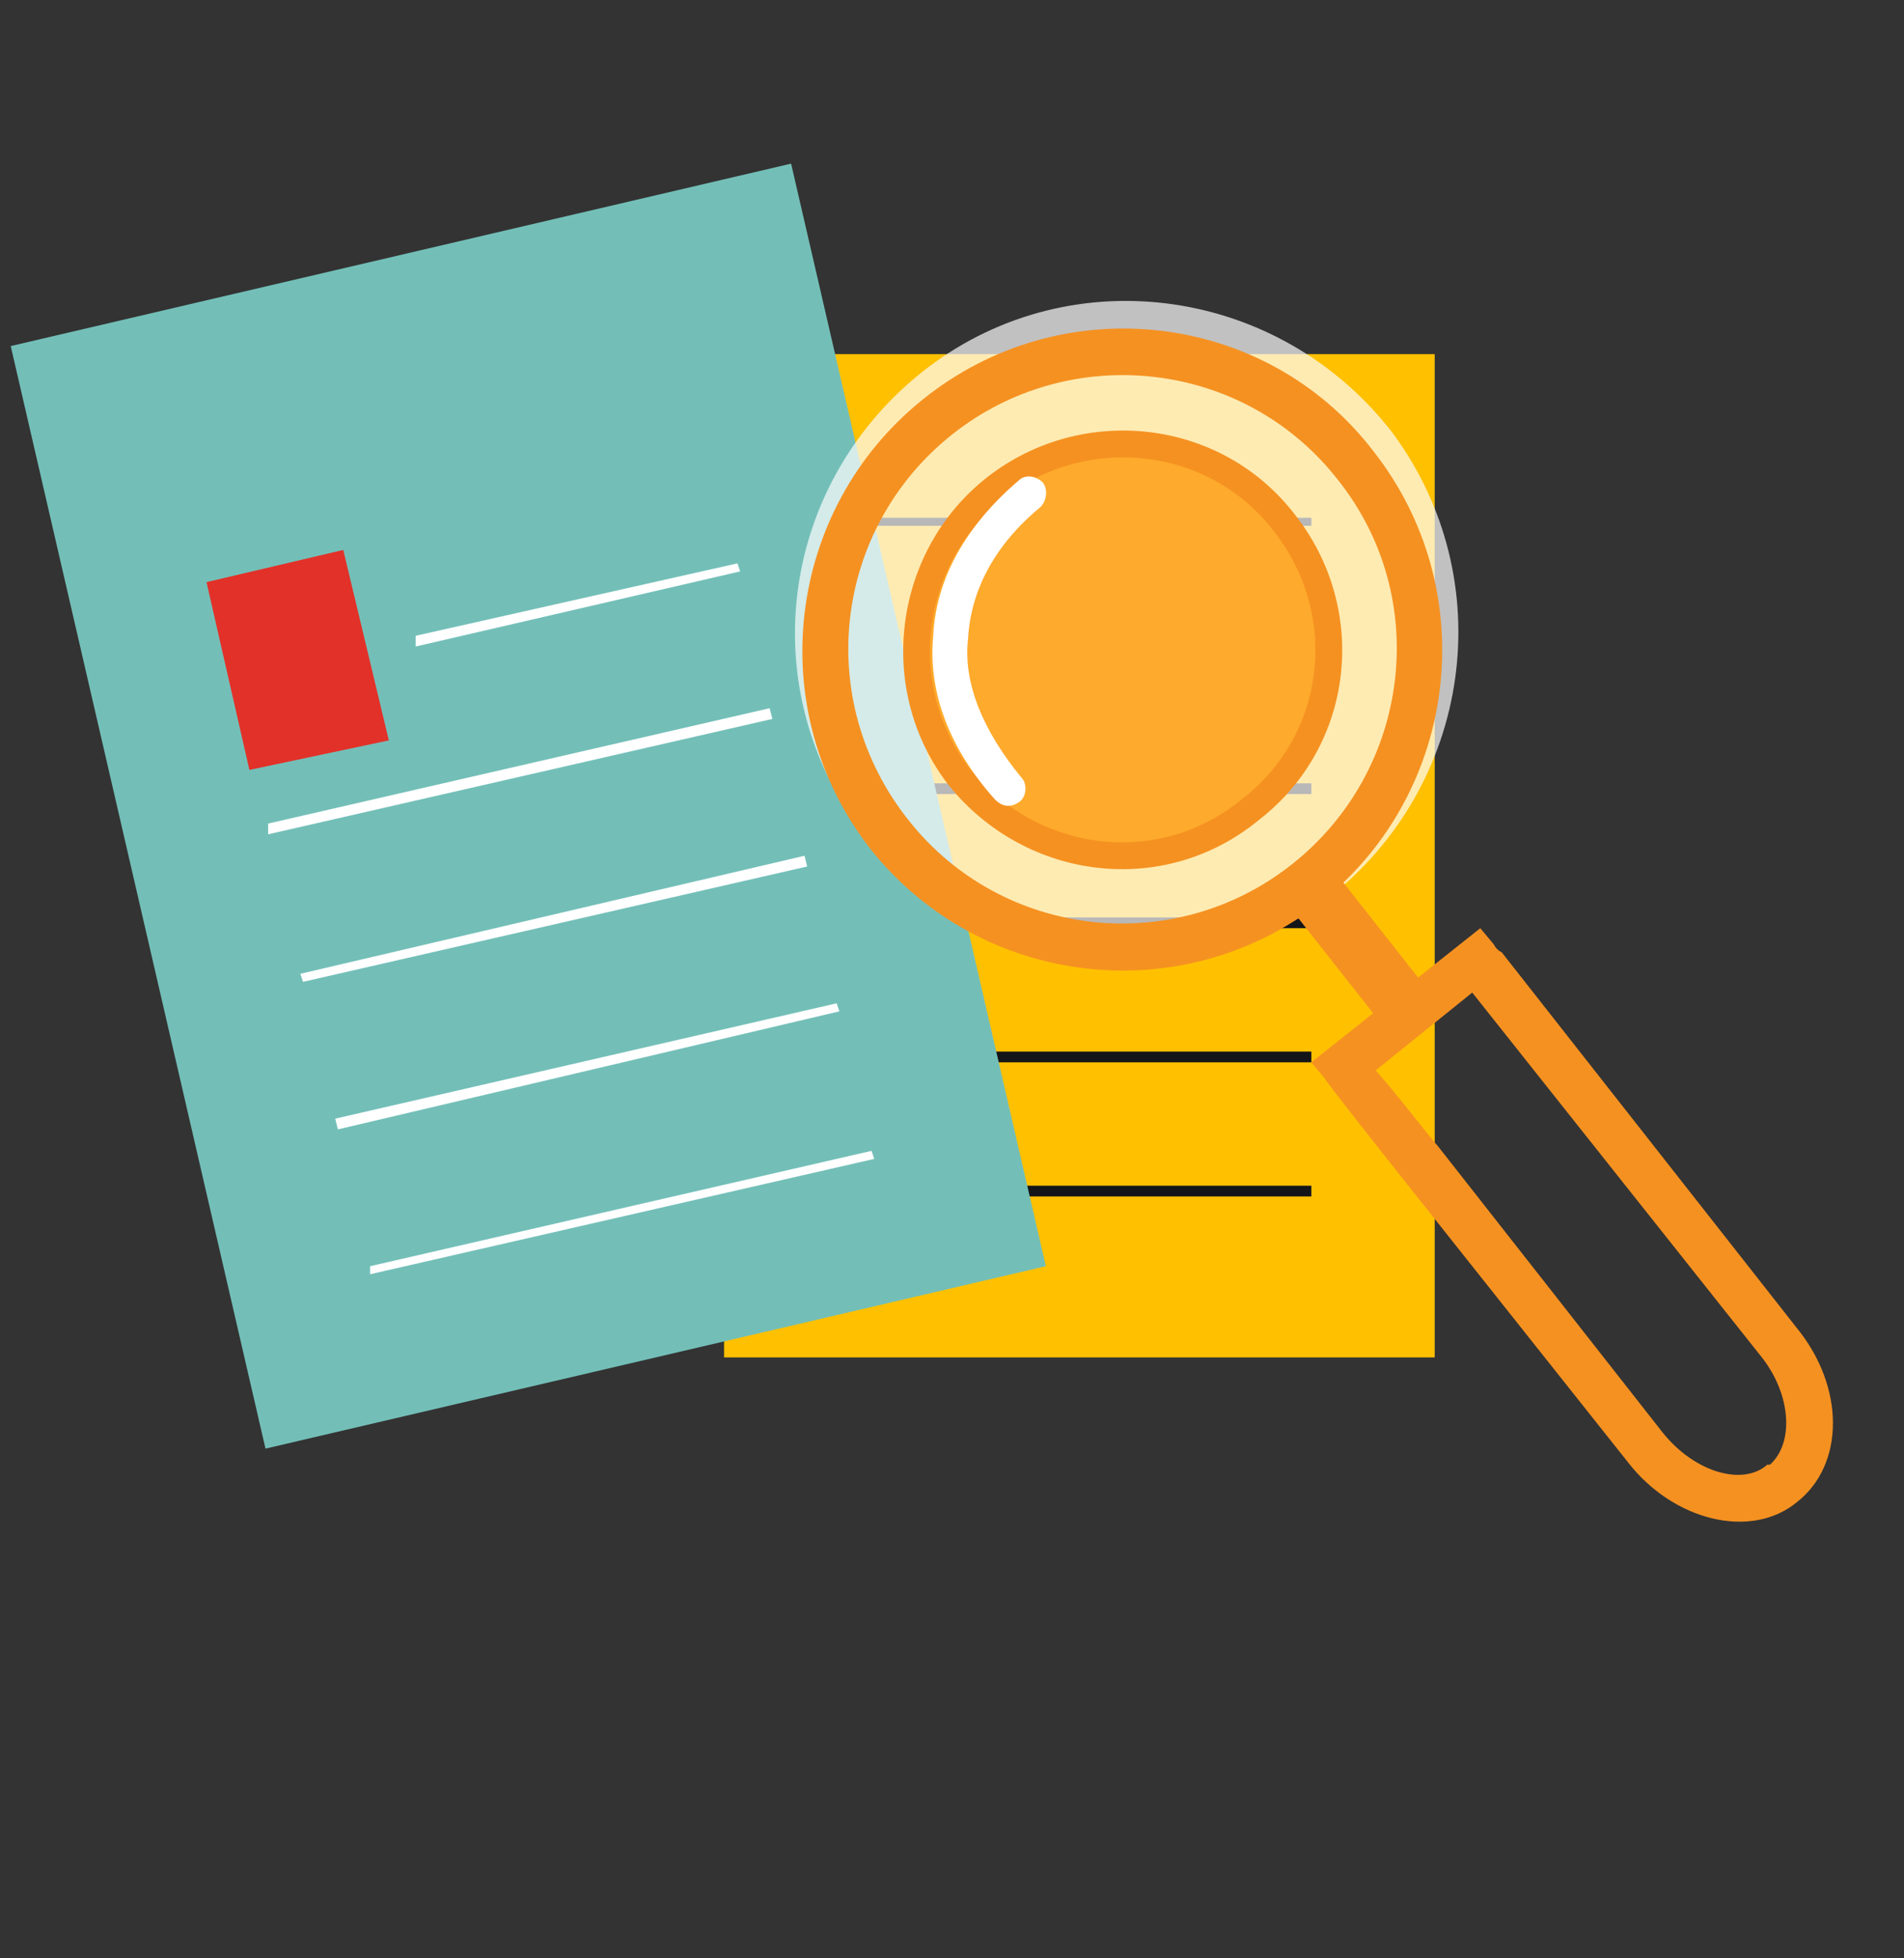 <svg xmlns="http://www.w3.org/2000/svg" viewBox="0 0 71 73" width="71" height="73"><rect x="0" y="0" width="71" height="73" fill="#333333" stroke="none"/><title>Icon-svg</title><style>		.s0 { fill: #ffc000 } 		.s1 { fill: #141519 } 		.s2 { fill: #73bfb8 } 		.s3 { fill: #ffffff } 		.s4 { fill: #e23129 } 		.s5 { opacity: .7;fill: #fefefe } 		.s6 { fill: #f59121 } 		.s7 { fill: #feaa2c;stroke: #f59121 } 	</style><path id="Layer" class="s0" d="m53.5 50.6h-26.5v-37.4h26.5z"></path><path id="Layer" class="s1" d="m48.9 24.6h-17.2v-0.4h17.2z"></path><path id="Layer" class="s1" d="m48.9 29.6h-17.2v-0.4h17.2z"></path><path id="Layer" class="s1" d="m48.9 19.6h-17.2v-0.3h17.2z"></path><path id="Layer" class="s1" d="m48.9 34.6h-17.2v-0.4h17.2z"></path><path id="Layer" class="s1" d="m48.9 39.6h-17.2v-0.4h17.2z"></path><path id="Layer" class="s1" d="m48.9 44.6h-17.2v-0.4h17.2z"></path><path id="Layer" class="s2" d="m39 47.2l-29.1 6.8-9.5-41.1 29.1-6.8z"></path><path id="Layer" class="s3" d="m15.5 24.1v-0.4l12-2.7 0.1 0.3z"></path><path id="Layer" class="s3" d="m10 31.1v-0.4l18.7-4.3 0.1 0.4z"></path><path id="Layer" class="s3" d="m11.3 36.6l-0.1-0.3 18.8-4.4 0.1 0.4z"></path><path id="Layer" class="s3" d="m12.6 42.1l-0.1-0.4 18.7-4.3 0.1 0.3z"></path><path id="Layer" class="s3" d="m13.8 47.5v-0.3l18.7-4.3 0.1 0.3z"></path><path id="Layer" class="s4" d="m14.5 27.6l-5.2 1.1-1.6-7 5.1-1.2z"></path><path id="Layer" class="s5" d="m51.9 16.1c4.1 5.5 3 13.2-2.4 17.4-5.5 4.1-13.2 3-17.3-2.4-4.2-5.5-3.1-13.2 2.4-17.4 5.4-4.1 13.1-3 17.3 2.4z"></path><path id="Layer" fill-rule="evenodd" class="s6" d="m49.3 33.6c-5.2 4.1-12.7 3.2-16.8-1.9-4.1-5.2-3.2-12.7 1.9-16.8 5.2-4.2 12.8-3.3 16.8 1.9 4.1 5.2 3.2 12.7-1.9 16.8zm-13.8-17.4c-4.4 3.5-5.2 9.9-1.6 14.4 3.5 4.4 9.9 5.1 14.3 1.6 4.4-3.5 5.2-9.9 1.7-14.3-3.5-4.5-10-5.2-14.4-1.7z"></path><path id="Layer" class="s6" d="m53.4 37.1l-1.7 1.3-3.7-4.7 1.7-1.3z"></path><path id="Layer" fill-rule="evenodd" class="s6" d="m67 56c-1.7 1.4-4.6 0.7-6.3-1.5l-8.5-10.7c0 0-2.7-3.4-2.8-3.6l-0.5-0.6 6.3-5 0.5 0.6q0.1 0.2 0.3 0.3l11 14c1.8 2.2 1.8 5.1 0 6.5zm-15.7-16.1c0.8 0.9 2.1 2.6 2.3 2.8l8.4 10.7c1.2 1.5 3 2 3.9 1.2h0.1c0.9-0.8 0.8-2.6-0.3-4l-10.8-13.6z"></path><path id="Layer" class="s7" d="m47.9 19.5c2.6 3.3 2.1 8.1-1.3 10.7-3.3 2.7-8.1 2.1-10.8-1.2-2.6-3.3-2-8.2 1.3-10.8 3.3-2.6 8.2-2.1 10.8 1.3z"></path><path id="Layer" class="s3" d="m38 29.9c-0.3 0.2-0.6 0.2-0.9-0.1-1.7-1.9-2.5-4-2.3-6.1 0.1-2.1 1.2-4.1 3.2-5.8 0.2-0.2 0.6-0.2 0.9 0.1 0.2 0.3 0.1 0.7-0.1 0.9-1.7 1.4-2.6 3.1-2.7 4.9-0.2 1.7 0.6 3.5 2 5.2 0.2 0.2 0.2 0.7-0.1 0.9q0 0 0 0z"></path></svg>